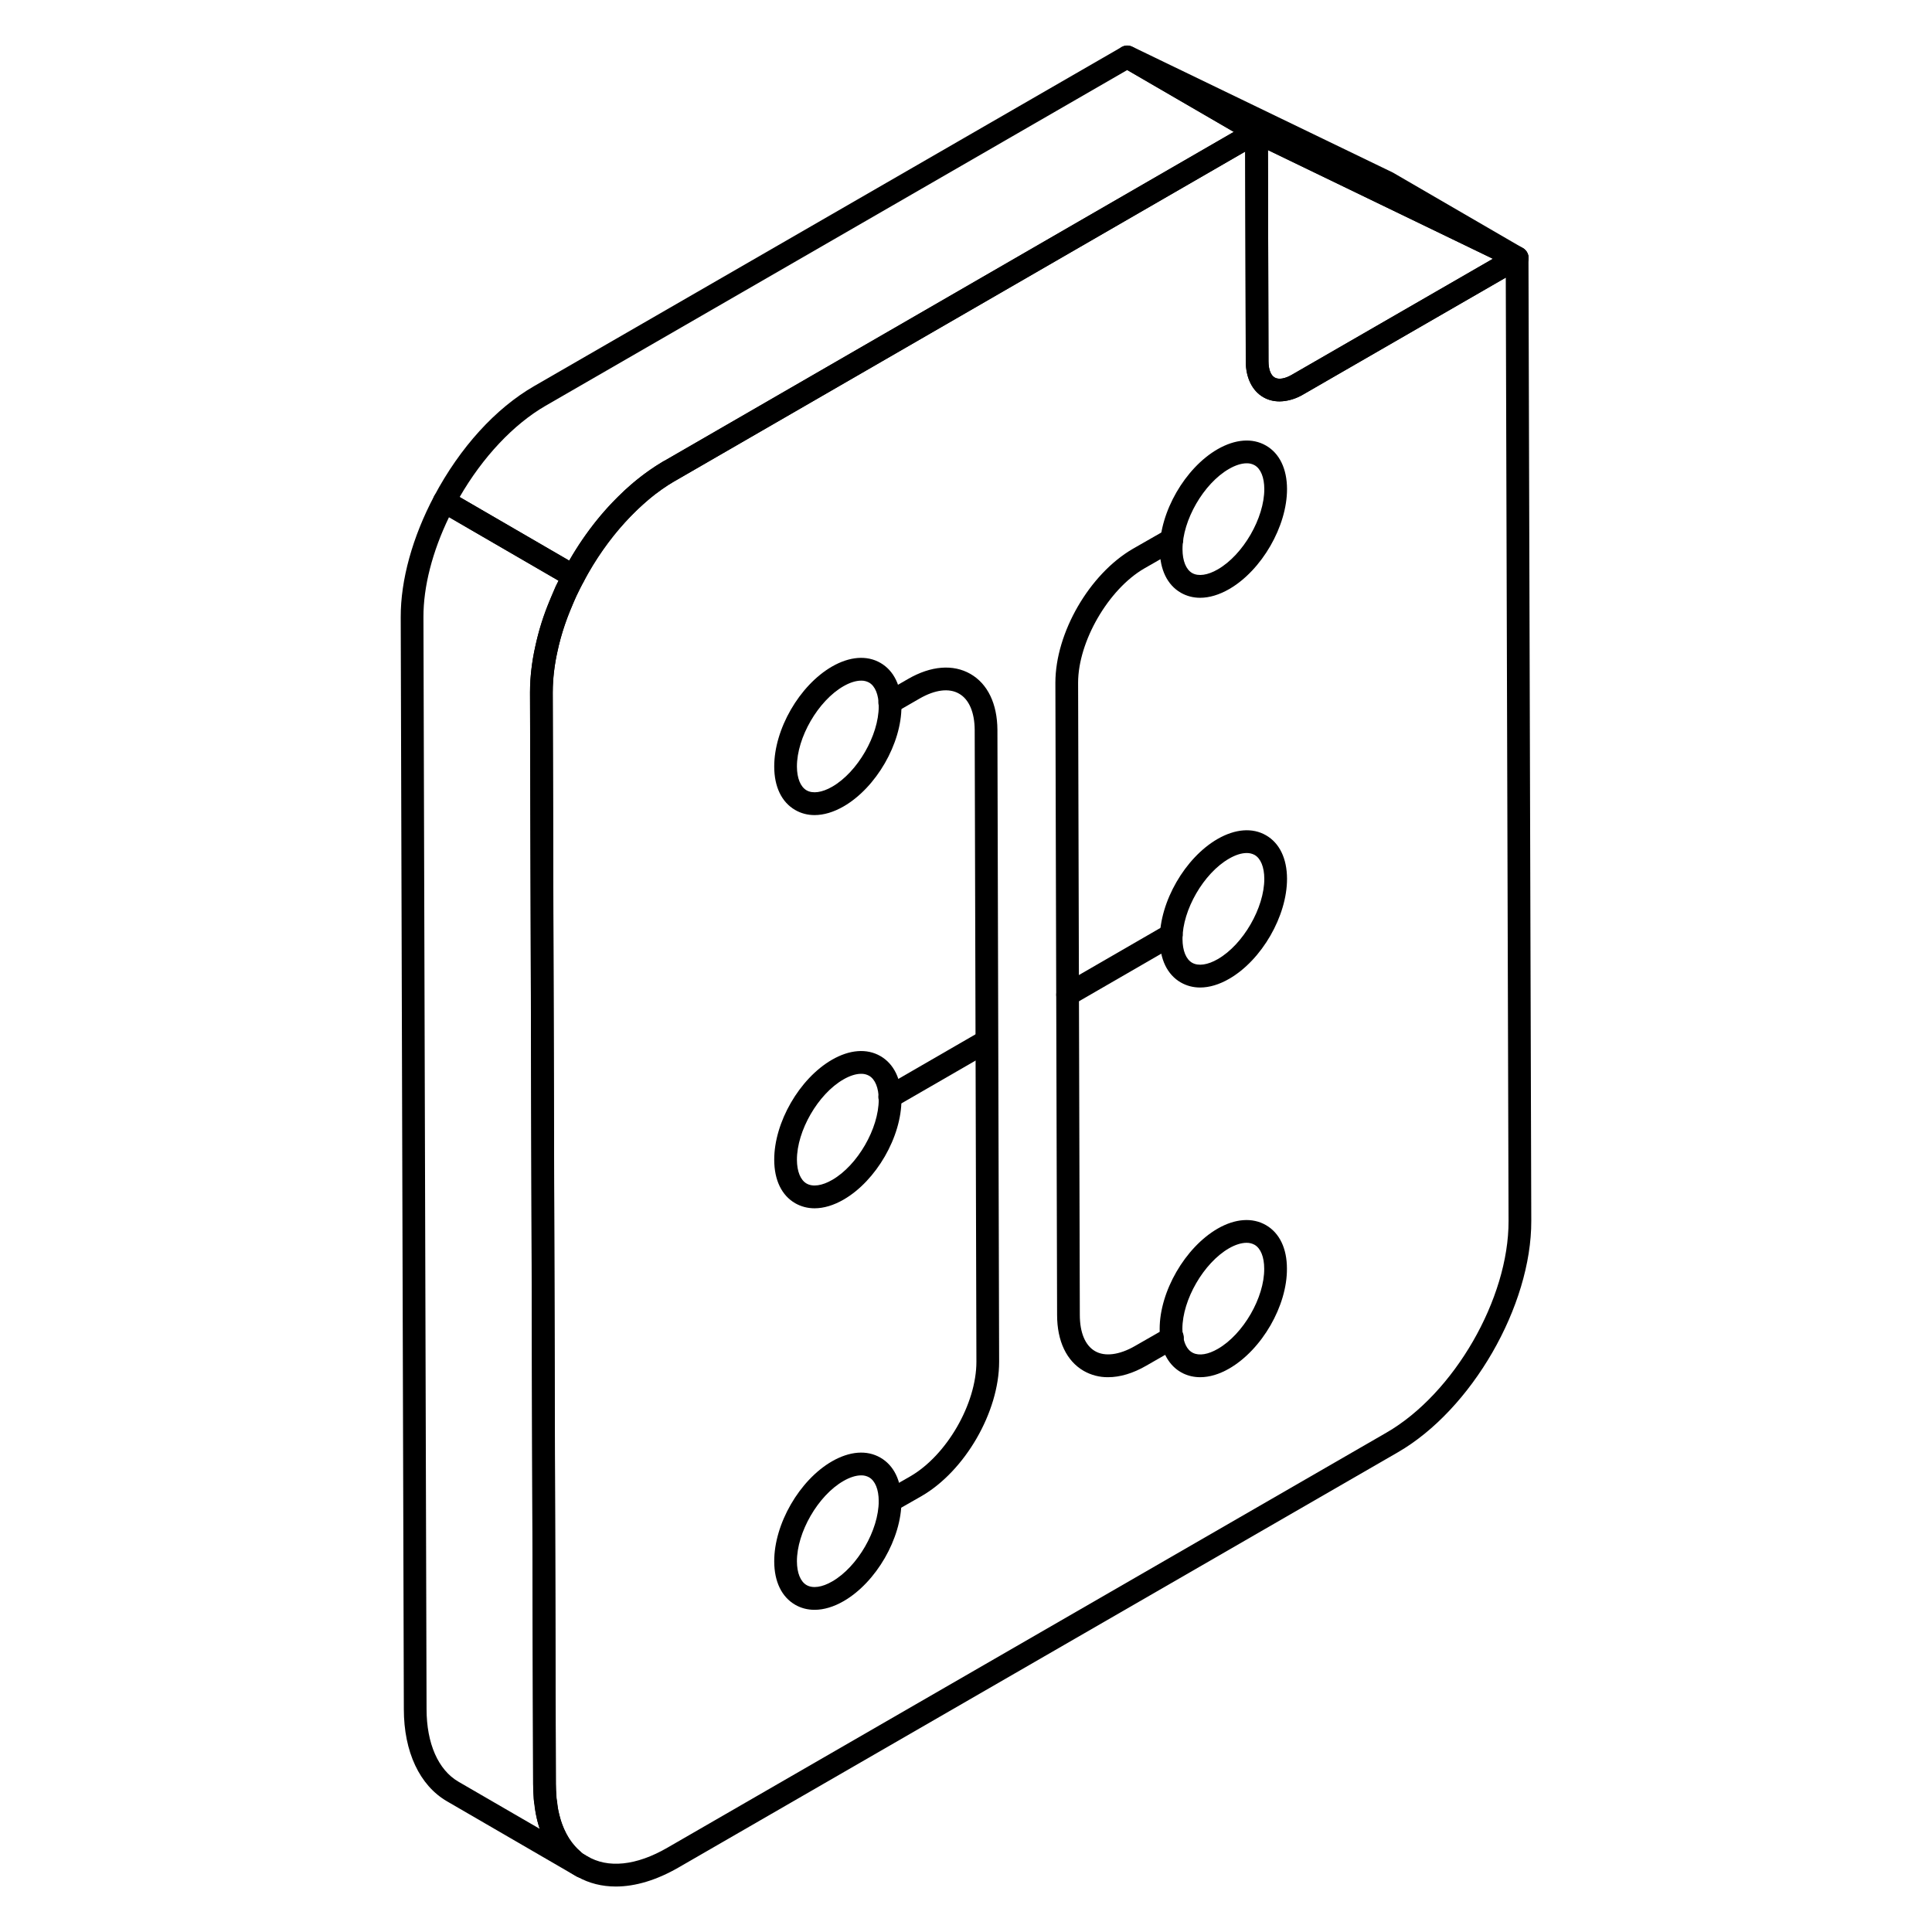<svg width="80" height="80" viewBox="0 0 80 80" fill="none" xmlns="http://www.w3.org/2000/svg">
<g clip-path="url(#clip0_2091_290)">
<path d="M62.822 11.149C62.751 11.15 62.681 11.134 62.617 11.102L51.826 5.887L51.793 5.871L46.442 2.761C46.337 2.7 46.26 2.601 46.226 2.484C46.193 2.366 46.206 2.241 46.263 2.134C46.32 2.026 46.417 1.945 46.532 1.907C46.648 1.869 46.774 1.878 46.883 1.931L57.676 7.145L63.059 10.271C63.148 10.323 63.218 10.403 63.258 10.498C63.297 10.594 63.304 10.7 63.277 10.8C63.25 10.9 63.191 10.988 63.108 11.051C63.026 11.114 62.926 11.148 62.822 11.148V11.149Z" fill="black"/>
<path d="M52.982 16.621C52.741 16.621 52.513 16.564 52.313 16.448C51.853 16.183 51.588 15.645 51.586 14.97L51.559 5.465C51.559 5.385 51.579 5.307 51.618 5.237C51.656 5.167 51.712 5.108 51.779 5.066C51.847 5.024 51.924 4.999 52.003 4.994C52.083 4.99 52.162 5.005 52.234 5.04L63.027 10.254C63.104 10.291 63.169 10.349 63.216 10.42C63.263 10.492 63.29 10.575 63.293 10.661C63.296 10.746 63.276 10.831 63.234 10.906C63.193 10.981 63.132 11.043 63.057 11.086L53.977 16.328C53.677 16.511 53.334 16.612 52.982 16.621ZM52.502 6.215L52.526 14.968C52.528 15.297 52.62 15.54 52.782 15.633C52.947 15.729 53.212 15.684 53.507 15.513L61.817 10.715L52.502 6.215Z" fill="black"/>
<path d="M25.501 78.117C24.929 78.117 24.395 77.985 23.919 77.718C23.899 77.708 23.879 77.699 23.86 77.687L23.683 77.581C23.573 77.521 23.475 77.44 23.394 77.344C23.29 77.268 23.196 77.179 23.114 77.079C22.862 76.797 22.657 76.478 22.506 76.132C22.362 75.811 22.257 75.474 22.193 75.128C22.168 74.996 22.15 74.863 22.139 74.73C22.111 74.618 22.098 74.504 22.101 74.389C22.089 74.246 22.078 74.06 22.078 73.872L21.948 28.672C21.948 28.042 22.026 27.378 22.172 26.742C22.306 26.1 22.503 25.472 22.76 24.868C22.843 24.666 22.928 24.464 23.011 24.271L23.332 23.64C23.971 22.426 24.788 21.329 25.697 20.472C25.867 20.299 26.049 20.141 26.229 19.984C26.617 19.657 27.029 19.362 27.463 19.101C27.485 19.088 27.509 19.077 27.533 19.068L51.795 5.052C51.867 5.011 51.948 4.989 52.031 4.989C52.113 4.989 52.194 5.01 52.266 5.052C52.337 5.093 52.397 5.152 52.438 5.224C52.479 5.295 52.501 5.376 52.501 5.459L52.525 14.965C52.525 15.296 52.619 15.539 52.783 15.633C52.948 15.725 53.209 15.685 53.498 15.513L62.585 10.275C62.656 10.234 62.737 10.212 62.82 10.212C62.903 10.212 62.984 10.234 63.055 10.275C63.127 10.316 63.186 10.376 63.227 10.447C63.269 10.519 63.291 10.6 63.291 10.682L63.407 50.553C63.419 54.073 60.939 58.374 57.878 60.139L28.101 77.327C27.193 77.851 26.309 78.117 25.501 78.117ZM27.887 19.945C27.716 20.047 27.554 20.159 27.392 20.271C27.209 20.4 27.034 20.532 26.858 20.685C25.75 21.633 24.835 22.785 24.163 24.08L23.858 24.68L23.631 25.227C23.395 25.779 23.215 26.352 23.093 26.939C22.961 27.507 22.892 28.088 22.889 28.672L23.019 73.871C23.019 74.037 23.031 74.202 23.041 74.358C23.041 74.454 23.049 74.511 23.065 74.57C23.086 74.74 23.095 74.84 23.115 74.945C23.148 75.104 23.191 75.265 23.233 75.404C23.272 75.518 23.313 75.633 23.365 75.746C23.485 76.016 23.632 76.246 23.815 76.451C23.892 76.537 23.966 76.612 24.051 76.677L23.925 77.178L24.167 76.774L24.307 76.859L24.308 76.855C25.167 77.376 26.346 77.255 27.631 76.512L57.407 59.324C60.208 57.709 62.478 53.776 62.466 50.554L62.351 11.496L53.972 16.326C53.388 16.669 52.782 16.716 52.316 16.45C51.851 16.184 51.584 15.642 51.584 14.965L51.561 6.275L27.949 19.914C27.928 19.926 27.907 19.935 27.887 19.945ZM49.697 57.027C49.447 57.027 49.211 56.974 48.995 56.871C48.493 56.628 48.16 56.132 48.059 55.471C48.031 55.324 48.018 55.174 48.019 55.025C48.019 53.477 49.073 51.654 50.419 50.875C51.148 50.456 51.86 50.406 52.421 50.73C52.981 51.053 53.289 51.693 53.289 52.529C53.302 54.067 52.254 55.885 50.901 56.668C50.488 56.906 50.078 57.027 49.697 57.027ZM51.617 51.462C51.404 51.462 51.152 51.539 50.888 51.691C49.843 52.295 48.96 53.822 48.96 55.025C48.96 55.121 48.968 55.219 48.986 55.307C49.027 55.573 49.128 55.889 49.402 56.022C49.659 56.146 50.026 56.087 50.431 55.852C51.481 55.246 52.359 53.726 52.348 52.534C52.348 52.051 52.203 51.691 51.949 51.544C51.847 51.488 51.733 51.46 51.617 51.462Z" fill="black"/>
<path d="M24.099 77.759C24.016 77.759 23.935 77.737 23.863 77.696L23.862 77.695C23.855 77.691 23.848 77.687 23.841 77.682L18.509 74.588C17.374 73.929 16.722 72.539 16.722 70.77L16.593 25.559C16.587 24.018 17.08 22.234 17.981 20.535C18.011 20.48 18.052 20.431 18.101 20.391C18.15 20.351 18.207 20.322 18.268 20.305C18.328 20.287 18.392 20.282 18.455 20.29C18.517 20.298 18.578 20.318 18.633 20.349L23.989 23.458C24.094 23.519 24.172 23.618 24.205 23.735C24.238 23.852 24.225 23.977 24.168 24.085C23.337 25.649 22.882 27.278 22.886 28.675L23.015 73.875C23.015 75.315 23.477 76.378 24.315 76.869L24.335 76.881C24.425 76.933 24.495 77.013 24.534 77.109C24.574 77.205 24.58 77.311 24.553 77.411C24.526 77.511 24.467 77.599 24.385 77.662C24.303 77.725 24.202 77.759 24.099 77.759ZM18.593 21.414C17.903 22.841 17.529 24.296 17.534 25.555L17.663 70.769C17.663 72.193 18.145 73.288 18.981 73.775L22.346 75.726C22.167 75.183 22.075 74.561 22.075 73.875L21.946 28.678C21.941 27.252 22.36 25.622 23.131 24.047L18.593 21.414Z" fill="black"/>
<path d="M23.753 24.335C23.67 24.335 23.589 24.313 23.518 24.271L18.161 21.164C18.056 21.103 17.979 21.003 17.945 20.886C17.912 20.77 17.924 20.644 17.981 20.537C19.05 18.525 20.52 16.908 22.122 15.985L46.44 1.95C46.512 1.909 46.593 1.887 46.676 1.888C46.758 1.888 46.839 1.91 46.911 1.952L52.264 5.058C52.335 5.099 52.395 5.158 52.436 5.23C52.477 5.301 52.499 5.382 52.499 5.465C52.499 5.547 52.477 5.629 52.436 5.7C52.395 5.772 52.335 5.831 52.264 5.872L27.946 19.919C26.515 20.742 25.139 22.26 24.17 24.085C24.13 24.161 24.07 24.224 23.996 24.268C23.923 24.312 23.839 24.336 23.753 24.335ZM19.033 20.581L23.574 23.217C24.617 21.41 25.99 19.959 27.475 19.104L51.09 5.463L46.675 2.901L22.593 16.801C21.267 17.566 19.987 18.927 19.033 20.581ZM36.854 62.625C36.75 62.625 36.649 62.591 36.567 62.528C36.484 62.464 36.425 62.375 36.398 62.275C36.372 62.174 36.379 62.068 36.42 61.972C36.46 61.876 36.531 61.796 36.621 61.745L37.692 61.133C39.201 60.26 40.431 58.131 40.431 56.388L40.36 30.226C40.355 29.494 40.126 28.959 39.714 28.724C39.299 28.483 38.718 28.558 38.078 28.926L37.078 29.503C37.024 29.533 36.965 29.553 36.904 29.561C36.843 29.57 36.78 29.566 36.721 29.549C36.661 29.534 36.605 29.506 36.556 29.468C36.507 29.431 36.466 29.384 36.435 29.33C36.404 29.277 36.384 29.218 36.376 29.156C36.368 29.095 36.372 29.033 36.388 28.973C36.404 28.913 36.431 28.857 36.469 28.808C36.507 28.759 36.554 28.718 36.607 28.687L37.607 28.111C38.552 27.567 39.466 27.495 40.184 27.906C40.898 28.317 41.294 29.139 41.301 30.221L41.372 56.387C41.372 58.465 39.961 60.907 38.16 61.95L37.087 62.562C37.016 62.603 36.936 62.624 36.854 62.625ZM45.885 57.027C45.53 57.031 45.181 56.941 44.873 56.765C44.164 56.355 43.772 55.533 43.772 54.447L43.701 28.273C43.701 26.201 45.112 23.765 46.913 22.723L48.292 21.934C48.345 21.904 48.404 21.884 48.466 21.876C48.527 21.868 48.589 21.872 48.649 21.889C48.708 21.905 48.764 21.932 48.813 21.97C48.861 22.008 48.902 22.055 48.933 22.108C48.964 22.162 48.984 22.221 48.991 22.282C48.999 22.343 48.995 22.405 48.979 22.465C48.963 22.525 48.935 22.58 48.897 22.629C48.859 22.678 48.812 22.719 48.759 22.75L47.383 23.538C45.898 24.397 44.642 26.565 44.642 28.272L44.713 54.447C44.713 55.182 44.937 55.714 45.344 55.948C45.751 56.184 46.353 56.106 46.995 55.736L48.292 54.993C48.346 54.958 48.406 54.934 48.469 54.923C48.532 54.913 48.597 54.915 48.659 54.93C48.721 54.945 48.78 54.972 48.831 55.011C48.883 55.049 48.925 55.098 48.957 55.153C48.989 55.209 49.009 55.27 49.017 55.334C49.024 55.398 49.018 55.462 48.999 55.524C48.981 55.585 48.95 55.642 48.909 55.691C48.867 55.74 48.816 55.78 48.759 55.808L47.465 56.55C46.917 56.867 46.379 57.027 45.885 57.027Z" fill="black"/>
<path d="M33.729 33.751C33.442 33.751 33.172 33.681 32.929 33.541C32.369 33.22 32.06 32.583 32.059 31.746C32.053 30.199 33.103 28.379 34.45 27.601C35.183 27.18 35.895 27.125 36.456 27.448C37.015 27.77 37.325 28.407 37.327 29.245C37.332 30.792 36.28 32.612 34.935 33.39C34.519 33.63 34.108 33.751 33.729 33.751ZM35.659 28.184C35.442 28.184 35.188 28.263 34.921 28.418C33.875 29.021 32.995 30.543 32.999 31.744C33.001 32.223 33.147 32.581 33.399 32.726C33.653 32.872 34.042 32.818 34.463 32.574C35.509 31.971 36.389 30.447 36.386 29.247C36.385 28.767 36.239 28.409 35.987 28.264C35.886 28.209 35.774 28.181 35.659 28.184ZM36.843 45.895C36.739 45.896 36.638 45.862 36.556 45.799C36.473 45.736 36.413 45.648 36.386 45.547C36.359 45.447 36.367 45.34 36.406 45.245C36.446 45.148 36.517 45.068 36.607 45.017L40.619 42.699C40.726 42.644 40.851 42.632 40.967 42.666C41.084 42.701 41.182 42.778 41.242 42.883C41.303 42.988 41.321 43.112 41.292 43.23C41.264 43.348 41.191 43.45 41.089 43.516L37.077 45.833C37.006 45.874 36.926 45.896 36.843 45.895ZM44.207 41.659C44.103 41.659 44.003 41.625 43.921 41.562C43.839 41.499 43.78 41.41 43.753 41.31C43.726 41.21 43.733 41.105 43.773 41.009C43.812 40.913 43.882 40.833 43.972 40.781L48.266 38.299C48.374 38.237 48.502 38.22 48.623 38.252C48.743 38.284 48.846 38.363 48.909 38.471C48.971 38.58 48.988 38.708 48.956 38.829C48.923 38.949 48.844 39.052 48.736 39.114L44.442 41.597C44.371 41.638 44.289 41.659 44.207 41.659Z" fill="black"/>
<path d="M33.729 50.033C33.442 50.033 33.172 49.962 32.929 49.824C32.369 49.502 32.06 48.865 32.059 48.028C32.053 46.48 33.103 44.659 34.45 43.882C35.181 43.461 35.893 43.405 36.456 43.73C37.015 44.051 37.325 44.69 37.327 45.527C37.332 47.073 36.28 48.893 34.935 49.671C34.519 49.911 34.109 50.033 33.729 50.033ZM35.657 44.464C35.442 44.464 35.188 44.544 34.921 44.699C33.875 45.301 32.995 46.825 32.999 48.026C33.001 48.505 33.147 48.864 33.399 49.008C33.654 49.155 34.042 49.1 34.463 48.855C35.509 48.252 36.389 46.728 36.386 45.529C36.385 45.05 36.239 44.69 35.987 44.545C35.886 44.489 35.773 44.461 35.657 44.464ZM33.729 66.659C33.442 66.659 33.172 66.591 32.929 66.451C32.369 66.129 32.06 65.492 32.059 64.655C32.053 63.108 33.103 61.287 34.45 60.511C35.183 60.09 35.895 60.033 36.456 60.358C37.015 60.679 37.325 61.316 37.327 62.154C37.332 63.701 36.28 65.521 34.935 66.299C34.519 66.539 34.108 66.659 33.729 66.659ZM35.659 61.092C35.442 61.092 35.188 61.172 34.921 61.327C33.875 61.929 32.995 63.452 32.999 64.653C33.001 65.132 33.147 65.491 33.399 65.635C33.653 65.781 34.042 65.728 34.463 65.482C35.509 64.88 36.389 63.356 36.386 62.157C36.385 61.675 36.239 61.318 35.987 61.173C35.886 61.117 35.774 61.089 35.659 61.092ZM49.694 40.891C49.407 40.891 49.137 40.82 48.895 40.682C48.335 40.36 48.026 39.722 48.025 38.886C48.02 37.339 49.07 35.518 50.415 34.741C51.149 34.32 51.861 34.264 52.422 34.587C52.981 34.908 53.29 35.547 53.293 36.385C53.296 37.932 52.246 39.752 50.901 40.529C50.484 40.77 50.074 40.891 49.694 40.891ZM51.623 35.322C51.408 35.322 51.154 35.401 50.887 35.558C49.841 36.16 48.961 37.684 48.965 38.884C48.966 39.364 49.112 39.721 49.364 39.866C49.62 40.012 50.008 39.958 50.429 39.713C51.475 39.111 52.355 37.587 52.352 36.387C52.35 35.907 52.205 35.548 51.952 35.402C51.851 35.347 51.738 35.32 51.623 35.322ZM49.694 24.753C49.407 24.753 49.137 24.682 48.895 24.544C48.335 24.221 48.026 23.584 48.025 22.747C48.02 21.2 49.07 19.379 50.415 18.602C51.149 18.181 51.861 18.126 52.422 18.45C52.981 18.771 53.29 19.41 53.293 20.247C53.296 21.793 52.246 23.612 50.901 24.391C50.484 24.631 50.074 24.753 49.694 24.753ZM51.623 19.184C51.408 19.184 51.154 19.264 50.887 19.419C49.841 20.021 48.961 21.545 48.965 22.746C48.966 23.225 49.112 23.582 49.364 23.728C49.62 23.874 50.008 23.82 50.429 23.575C51.475 22.972 52.355 21.448 52.352 20.248C52.35 19.768 52.205 19.411 51.952 19.265C51.851 19.209 51.738 19.181 51.623 19.184Z" fill="black"/>
</g>
<defs>
<clipPath id="clip0_2091_290">
<rect width="80" height="80" fill="white"/>
</clipPath>
</defs>
</svg>
